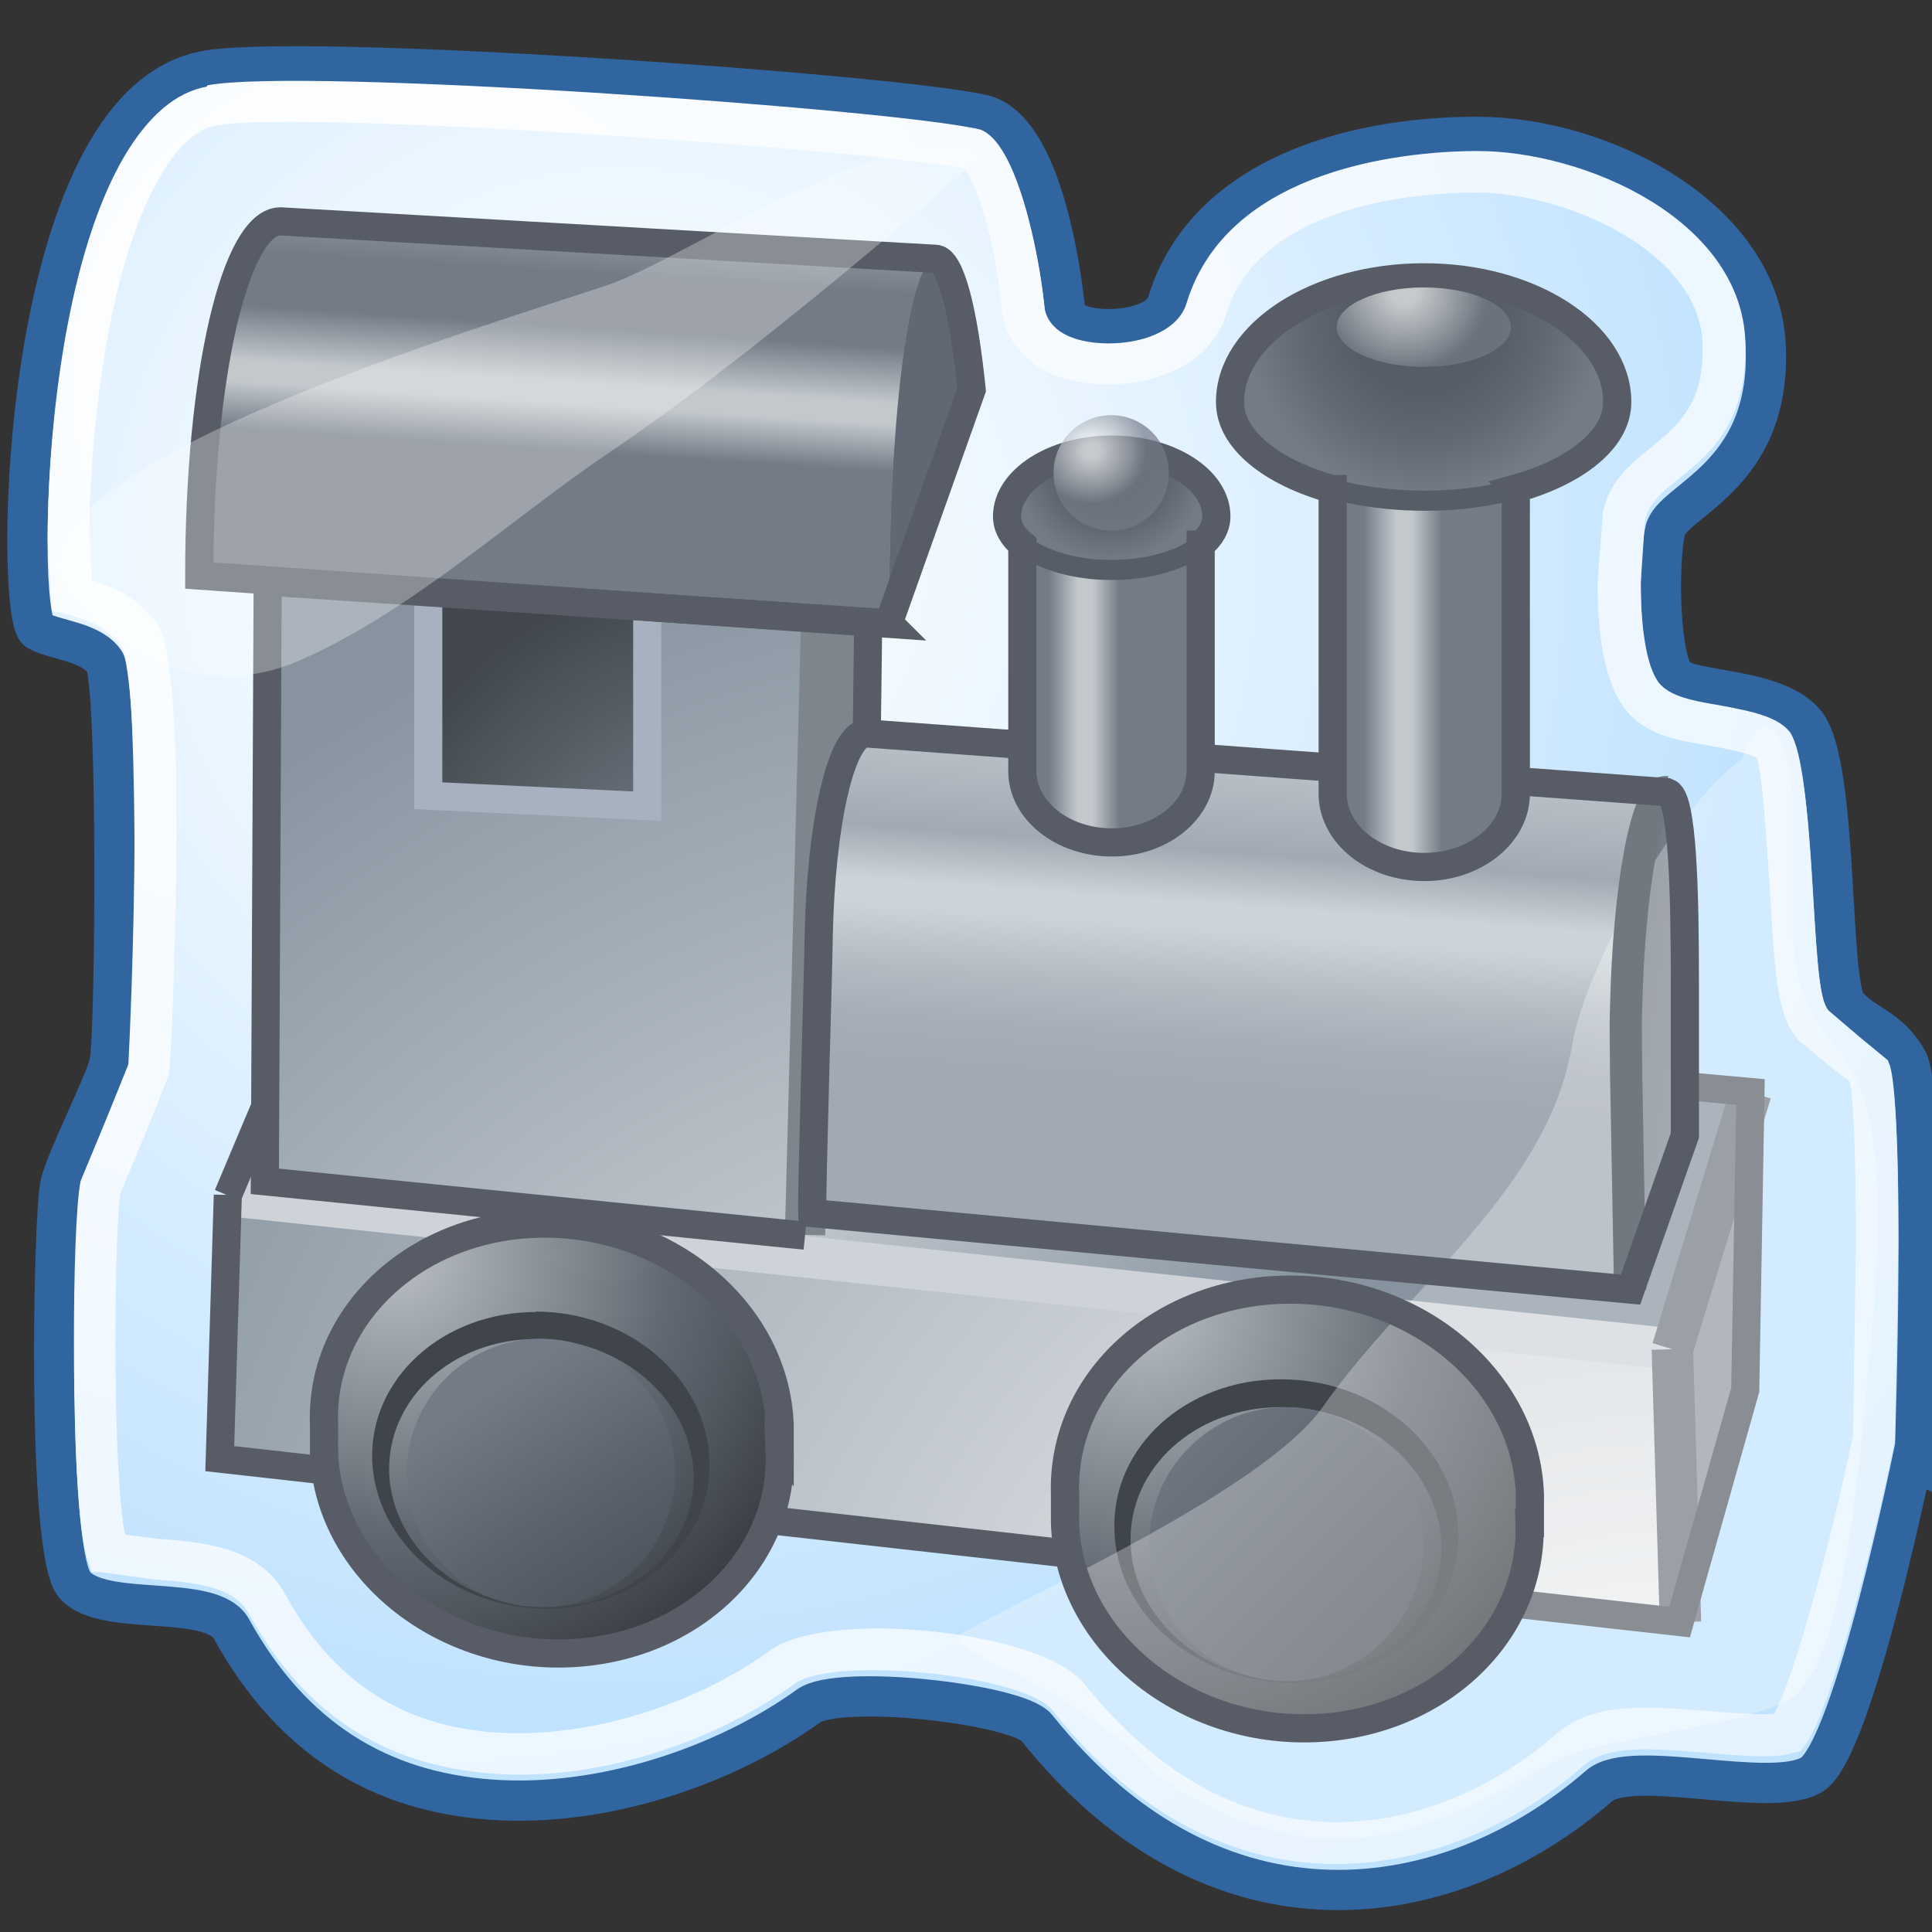 <svg xmlns="http://www.w3.org/2000/svg" width="48" height="48"><rect width="100%" height="100%" fill="#333333" stroke="none"/><defs><radialGradient id="b" cx="9.829" cy="405.94" r="24.876" gradientUnits="userSpaceOnUse" fy="405.94" fx="9.829"><stop offset="0" stop-color="#fff"/><stop offset="1" stop-color="#8794A0"/></radialGradient><radialGradient id="c" cx="40.7" cy="431.185" r="42.061" gradientUnits="userSpaceOnUse" fy="431.185" fx="40.7"><stop offset="0" stop-color="#fff"/><stop offset="1" stop-color="#8794A0"/></radialGradient><linearGradient id="d" x1="24.006" x2="22.685" y1="396.148" y2="395.576" gradientUnits="userSpaceOnUse" gradientTransform="matrix(1.032 0 0 1.032 -.795 -397.438)"><stop offset=".129" stop-color="#626873"/><stop offset=".872" stop-color="#626873"/><stop offset="1" stop-color="#626873"/></linearGradient><linearGradient id="e" x1="14.69" x2="14.086" y1="390.505" y2="399.65" gradientUnits="userSpaceOnUse" gradientTransform="matrix(1.032 0 0 1.032 -.795 -397.438)"><stop offset="0" stop-color="#9098A0"/><stop offset=".129" stop-color="#737B87"/><stop offset=".27" stop-color="#737B87"/><stop offset=".416" stop-color="#C2C8CC"/><stop offset=".472" stop-color="#C2C8CC"/><stop offset=".596" stop-color="#737B87"/></linearGradient><radialGradient id="f" cx="27.979" cy="432.582" r="35.832" gradientUnits="userSpaceOnUse" fy="432.582" fx="27.979"><stop offset="0" stop-color="#fff"/><stop offset="1" stop-color="#8794A0"/></radialGradient><radialGradient id="g" cx="18.814" cy="408.56" r="9.982" gradientUnits="userSpaceOnUse" fy="408.56" fx="18.814"><stop offset="0" stop-color="#8794A0"/><stop offset="1" stop-color="#41474C"/></radialGradient><linearGradient id="h" x1="39.969" x2="44.739" y1="409.976" y2="410.634" gradientUnits="userSpaceOnUse" gradientTransform="matrix(1.032 0 0 1.032 -.795 -397.438)"><stop offset="0" stop-color="#737B87"/><stop offset=".048" stop-color="#757D89"/><stop offset=".615" stop-color="#89919A"/><stop offset="1" stop-color="#9098A0"/></linearGradient><radialGradient id="i" cx="10.333" cy="415.386" r="11.234" gradientUnits="userSpaceOnUse" fy="415.386" fx="10.333" gradientTransform="matrix(1.032 0 0 1.032 -.795 -397.438)"><stop offset="0" stop-color="#B9BFC3"/><stop offset=".464" stop-color="#747B83"/><stop offset=".579" stop-color="#626973"/><stop offset=".763" stop-color="#51575F"/><stop offset="1" stop-color="#373B40"/></radialGradient><linearGradient id="j" x1="29.966" x2="30.829" y1="414.991" y2="403.43" gradientUnits="userSpaceOnUse" gradientTransform="matrix(1.032 0 0 1.032 -.795 -397.438)"><stop offset=".315" stop-color="#A1AAB3"/><stop offset=".412" stop-color="#A5AEB7"/><stop offset=".517" stop-color="#B2BBC2"/><stop offset=".625" stop-color="#C8CFD5"/><stop offset=".646" stop-color="#CDD4D9"/><stop offset=".697" stop-color="#CDD4D9"/><stop offset=".809" stop-color="#A1AAB3"/><stop offset="1" stop-color="#BAC2C9"/></linearGradient><radialGradient id="k" cx="28.221" cy="416.579" r="11.604" gradientUnits="userSpaceOnUse" fy="416.579" fx="28.221" gradientTransform="matrix(1.032 0 0 1.032 -.795 -397.438)"><stop offset="0" stop-color="#B9BFC3"/><stop offset=".464" stop-color="#747B83"/><stop offset=".579" stop-color="#626973"/><stop offset=".763" stop-color="#51575F"/><stop offset="1" stop-color="#373B40"/></radialGradient><linearGradient id="l" x1="15.992" x2="12.5" y1="423.902" y2="418.621" gradientUnits="userSpaceOnUse"><stop offset="0" stop-color="#4B5159"/><stop offset=".479" stop-color="#5C636D"/><stop offset="1" stop-color="#737B87"/></linearGradient><linearGradient id="m" x1="35.215" x2="28.57" y1="425.769" y2="419.123" gradientUnits="userSpaceOnUse"><stop offset="0" stop-color="#4B5159"/><stop offset=".479" stop-color="#5C636D"/><stop offset="1" stop-color="#737B87"/></linearGradient><radialGradient id="a" cx="15.756" cy="398.709" r="36" gradientUnits="userSpaceOnUse" fy="398.709" fx="15.756" gradientTransform="matrix(1.032 0 0 1.032 -.795 -397.438)"><stop offset="0" stop-color="#fff"/><stop offset=".283" stop-color="#EBF6FF"/><stop offset=".786" stop-color="#BFE2FF"/></radialGradient><radialGradient id="n" cx="10.364" cy="394.279" r="80.555" gradientUnits="userSpaceOnUse" fy="394.279" fx="10.364"><stop offset="0" stop-color="#fff"/><stop offset=".438" stop-color="#EBF6FF"/><stop offset="1" stop-color="#CCE8FF"/></radialGradient><linearGradient id="o" x1="32.031" x2="37.824" y1="401.305" y2="401.305" gradientUnits="userSpaceOnUse" gradientTransform="matrix(1.032 0 0 1.032 -.795 -397.438)"><stop offset="0" stop-color="#9098A0"/><stop offset=".129" stop-color="#737B87"/><stop offset=".27" stop-color="#737B87"/><stop offset=".405" stop-color="#C2C8CC"/><stop offset=".472" stop-color="#C2C8CC"/><stop offset=".596" stop-color="#737B87"/></linearGradient><linearGradient id="p" x1="24.599" x2="29.844" y1="401.678" y2="401.678" gradientUnits="userSpaceOnUse" gradientTransform="matrix(1.032 0 0 1.032 -.795 -397.438)"><stop offset="0" stop-color="#9098A0"/><stop offset=".129" stop-color="#737B87"/><stop offset=".27" stop-color="#737B87"/><stop offset=".405" stop-color="#C2C8CC"/><stop offset=".472" stop-color="#C2C8CC"/><stop offset=".596" stop-color="#737B87"/></linearGradient><radialGradient id="q" cx="35.049" cy="392.715" r="4.323" gradientUnits="userSpaceOnUse" fy="392.715" fx="35.049" gradientTransform="matrix(1.032 0 0 1.032 -.795 -397.438)"><stop offset="0" stop-color="#575D66"/><stop offset=".421" stop-color="#575D66"/><stop offset=".686" stop-color="#626872"/><stop offset="1" stop-color="#737B87"/></radialGradient><radialGradient id="r" cx="27.502" cy="396.293" r="2.331" gradientUnits="userSpaceOnUse" fy="396.293" fx="27.502" gradientTransform="matrix(1.032 0 0 1.032 -.795 -397.438)"><stop offset="0" stop-color="#575D66"/><stop offset=".421" stop-color="#575D66"/><stop offset=".686" stop-color="#626872"/><stop offset="1" stop-color="#737B87"/></radialGradient><radialGradient id="s" cx="-1571.12" cy="-1022.399" r="2.067" gradientUnits="userSpaceOnUse" gradientTransform="matrix(.643 0 0 .613 1037.28 1022.701)" fy="-1022.399" fx="-1571.12"><stop offset=".006" stop-color="#F5F8FA"/><stop offset=".152" stop-color="#F5F8FA"/><stop offset=".613" stop-color="#B0B6BD"/><stop offset="1" stop-color="#737B87"/></radialGradient><radialGradient id="t" cx="-1559.409" cy="-1028.648" r="3.116" gradientUnits="userSpaceOnUse" gradientTransform="matrix(.643 0 0 .613 1037.28 1022.701)" fy="-1028.648" fx="-1559.409"><stop offset=".006" stop-color="#F5F8FA"/><stop offset=".152" stop-color="#F5F8FA"/><stop offset=".613" stop-color="#B0B6BD"/><stop offset="1" stop-color="#737B87"/></radialGradient></defs><g><path fill="url(#a)" stroke="#3065a0" d="M5.05 1.77c2.37-.48 17.22.58 19.36 1.08 1.66.38 2.05 4.86 2.05 4.86.03.65 2.3.65 2.54-.17.92-3.06 4.45-4.14 7.7-4.14 3.07 0 7.05 2 7.17 5.24.12 3.24-2.35 3.78-2.5 4.55-.18.77-.15 3.2.26 3.62.4.4 2.5.26 3.23 1.17.82 1.02.58 6.45 1.02 6.98.44.53 1.03.55 1.5 1.37.5.82.2 9.6.2 9.6S46.06 43.5 45 44.1c-1.05.6-4.46-.43-5.27.27-3.7 3.22-9.5 4.15-13.97-1.44-.48-.6-4.93-1.1-5.68-.54-2 1.44-5.05 2.53-7.9 2.32-2.73-.2-4.92-1.5-6.43-4.24-.5-.9-3.2-.27-3.9-1.1-.7-.85-.52-9.23-.35-9.95.18-.7 1.06-2.4 1.22-3 .15-.6.22-9.5-.12-9.98-.34-.5-1.22-.53-1.66-.77-.6-.34-.5-13 4.13-13.9z"/><path fill="url(#b)" d="M42.9 411.28l-34.3-3.1-2.33 5.85 34.75 3.43 1.9-6.18" transform="matrix(1.032 0 0 1.032 -.795 -397.438)"/><path fill="url(#c)" d="M41.2 424.02L6.07 420.1l.2-6.35 34.75 3.7.18 6.57z" transform="matrix(1.032 0 0 1.032 -.795 -397.438)"/><path fill="#9098a0" d="M43.37 34.54l-1.63 5.76-.2-6.78 1.96-6.38-.13 7.4z"/><g fill="none" stroke-width=".775"><path stroke="#ced3d9" stroke-width="1.03" d="M5.66 29.7l35.9 3.82"/><path stroke="#717880" stroke-width="1.03" d="M41.55 33.52l1.95-6.38"/><path stroke="#717880" stroke-width="1.03" d="M41.55 33.52l.2 6.78"/></g><path fill="url(#d)" d="M24.16 9.68l-2.07 5.8c0-.17 0-.35 0-.53 0-4.7.5-8.52 1.15-8.52.37 0 .7 1.27.9 3.25z"/><path fill="url(#e)" d="M22.1 15.5c0-.2 0-.37 0-.55 0-4.7.5-8.52 1.15-8.52L6.98 5.5c-1.12 0-2.02 3.8-2.02 8.8l17.13 1.2z"/><path fill="none" stroke="#575c66" stroke-width=".698" d="M5.66 29.7l2.43-5.77 35.4 3.2-.13 7.4-1.63 5.77-36.27-4.06.2-6.55z"/><path fill="url(#f)" d="M20.15 414.7l-13-1.27.06-14.46 13.33.9-.38 14.84z" transform="matrix(1.032 0 0 1.032 -.795 -397.438)"/><path fill="#7f858c" d="M20 30.7l1.44-4.87.13-10.38-1.17-.08L20 30.7z"/><path fill="url(#g)" d="M11.08 399.22v4.9l5.26.27v-4.72l-5.26-.46z" transform="matrix(1.032 0 0 1.032 -.795 -397.438)"/><path fill="none" stroke="#a8b1bf" stroke-width=".698" d="M16.08 15.17v4.86l-5.44-.26V14.7"/><path fill="none" stroke="#7f858c" d="M20 30.68l.4-15.16"/><path fill="none" stroke="#575c66" stroke-width=".698" d="M21.44 25.83l.13-10.38-14.92-1-.07 14.9L20 30.7"/><path fill="url(#h)" d="M40.4 26.65c0-.5-.02-1.06 0-1.63.07-3.02.52-5.4 1-5.34.4.06.45 2.5.45 4.72v3.8l-1.36 3.85-.1-5.4z"/><path fill="url(#i)" d="M19.37 36.08c.1 2.76-2.36 5-5.5 5-3.1 0-5.73-2.24-5.82-5v-.7c-.1-2.75 2.36-4.98 5.48-4.98 3.13 0 5.74 2.23 5.84 5v.68z"/><path fill="url(#j)" d="M40.4 26.65c0-.5-.02-1.06 0-1.63.07-3.02.52-5.4 1-5.34L21.5 18.22c-.6.05-1.1 2.2-1.16 5.04 0 .56-.18 6.37-.16 6.88l20.33 1.9-.1-5.4z"/><path fill="url(#k)" d="M38 37.84c.1 2.8-2.4 5.1-5.6 5.1-3.18 0-5.85-2.3-5.94-5.1v-.7c-.1-2.83 2.4-5.1 5.6-5.1 3.2 0 5.86 2.27 5.95 5.1v.7z"/><path fill="none" stroke="#575c66" stroke-width=".7" d="M22.1 15.5L4.95 14.3c0-5 .9-8.8 2.02-8.8l16.27.93c.37 0 .7 1.27.9 3.25l-2.06 5.8z"/><g transform="matrix(1.032 0 0 1.032 -.795 -397.438)"><path fill="#40454c" d="M13.67 416.7c-2.24 0-4 1.6-3.94 3.56.07 1.98 1.95 3.58 4.2 3.58 2.23 0 4-1.6 3.92-3.58-.07-1.97-1.94-3.57-4.18-3.57zm.24 7.1c-2.02 0-3.7-1.44-3.77-3.22-.06-1.8 1.53-3.23 3.55-3.23 2.02 0 3.7 1.44 3.78 3.23.06 1.78-1.53 3.23-3.55 3.23z"/><linearGradient x1="15.992" x2="12.5" y1="423.902" y2="418.621" gradientUnits="userSpaceOnUse"><stop offset="0" stop-color="#4B5159"/><stop offset=".479" stop-color="#5C636D"/><stop offset="1" stop-color="#737B87"/></linearGradient><circle cx="13.792" cy="420.575" r="3.231" fill="url(#l)"/></g><g transform="matrix(1.032 0 0 1.032 -.795 -397.438)"><path fill="#40454c" d="M31.6 418.32c-2.28 0-4.08 1.63-4 3.65.06 2.02 1.98 3.65 4.26 3.65 2.3 0 4.1-1.63 4.02-3.65-.07-2.02-1.98-3.65-4.27-3.65zm.25 7.27c-2.06 0-3.8-1.5-3.86-3.3-.07-1.83 1.55-3.3 3.62-3.3 2.07 0 3.8 1.47 3.86 3.3.06 1.8-1.56 3.3-3.63 3.3z"/><linearGradient x1="35.215" x2="28.57" y1="425.769" y2="419.123" gradientUnits="userSpaceOnUse"><stop offset="0" stop-color="#4B5159"/><stop offset=".479" stop-color="#5C636D"/><stop offset="1" stop-color="#737B87"/></linearGradient><circle cx="31.736" cy="422.289" r="3.299" fill="url(#m)"/></g><g transform="matrix(1.032 0 0 1.032 -.795 -397.438)"><radialGradient cx="10.364" cy="394.279" r="80.555" gradientUnits="userSpaceOnUse" fy="394.279" fx="10.364"><stop offset="0" stop-color="#fff"/><stop offset=".438" stop-color="#EBF6FF"/><stop offset="1" stop-color="#CCE8FF"/></radialGradient><path fill="url(#n)" d="M5.75 387.2c-.74.13-1.4.7-1.97 1.65-1.38 2.32-1.86 6.44-1.86 9.27l.1 1.7.36.08c.44.13.98.3 1.3.74.05.08.33.7.33 4.37 0 2.65-.13 5.4-.15 5.73-.05.13-.55 1.36-.55 1.36l-.6 1.45c-.12.62-.16 2.37-.16 3.87 0 1.28.03 4.37.33 5.24l.1.3h.2l1.3.18c.94.07 1.9.14 2.28.82 1.32 2.4 3.23 3.65 5.84 3.85 2.37.2 5.24-.66 7.3-2.16.94-.68 5.5-.22 6.2.63 1.77 2.23 3.85 3.47 6.17 3.68 2.27.2 4.7-.65 6.64-2.35.57-.5 1.67-.4 2.94-.3 1.03.1 1.75.13 2.1 0l.17-.04.1-.13c.66-.9 1.68-4.98 2.17-7.34 0-.1.08-4.7.08-4.7 0-2.44-.07-3.9-.2-4.33l-.05-.13-.68-.56-.75-.64c-.2-.25-.26-.92-.37-2.75-.13-2.15-.26-3.48-.55-3.94-.28-.36-.82-.5-1.78-.67-.6-.1-1.05-.2-1.32-.46-.32-.3-.5-1.24-.5-2.47l.1-1.5c.08-.4.4-.68.8-1 .7-.55 1.62-1.3 1.62-3.1v-.2c-.1-2.96-3.88-4.6-6.45-4.6-1.38 0-5.96.27-7 3.65-.22.77-1.33 1.07-2.25.96-1.06-.13-1.17-.72-1.18-.9-.12-1.2-.65-3.93-1.55-4.23-2.13-.5-16.4-1.5-18.6-1.06zM2.92 398.1c0-2.18.36-6.47 1.72-8.76.4-.7.85-1.1 1.3-1.2 2-.4 15.98.6 18.04 1.03.22.23.75 1.57.9 3.35.05.72.62 1.65 2.07 1.82 1.36.16 2.94-.35 3.34-1.66.82-2.72 4.82-2.93 6.02-2.93 2.17 0 5.37 1.42 5.45 3.64 0 0 0 .17 0 .17 0 1.3-.6 1.8-1.25 2.33-.44.36-1 .8-1.15 1.55 0 0-.13 1.72-.13 1.72 0 1.58.27 2.65.8 3.18.5.5 1.16.6 1.86.72.66.12 1.06.22 1.17.3.15.3.28 2.62.33 3.38.12 2.08.2 2.83.66 3.4l.88.73c.04.03.3.23.37.28.08.33.15 1.5.15 3.95l-.07 4.57c-.6 2.87-1.44 5.87-1.9 6.7-.18.02-.57.02-1.55-.06-1.5-.12-2.8-.23-3.68.54-1.74 1.52-3.9 2.3-5.9 2.1-2.03-.18-3.87-1.3-5.48-3.3-1-1.27-6.17-1.82-7.56-.8-1.87 1.35-4.47 2.13-6.64 1.97-2.24-.16-3.9-1.25-5.03-3.32-.64-1.16-2-1.26-3.08-1.34 0 0-.48-.06-.78-.1-.14-.7-.23-2.44-.23-4.62 0-1.9.06-3.28.12-3.6l.57-1.36c.45-1.12.57-1.4.6-1.53.05-.3.18-3.52.18-5.92 0-4.2-.35-4.72-.5-4.94-.43-.6-1.03-.85-1.53-1-.02-.34-.05-.94-.05-.94zm1.9 12.8c.02-.03.02-.05.02-.07 0 0 0 .04 0 .08zm0 .05s0-.02 0-.04c0 0 0 .04 0 .04z"/></g><path fill="#fff" d="M1.5 14.52c-1.4-2.9 10.83-6.5 13.63-7.45 1.94-.67 7.26-4.34 9.34-3.26-2.66 2.32-6.43 5.48-9.36 7.45-2.46 1.67-4.92 3.95-7.67 5.15-2.4 1.05-4.73-.18-5.92-1.88z" opacity=".3"/><path fill="#fff" d="M43.3 18.84c-1.76 1.28-3.92 5.22-4.24 7.12-.6 3.6-4.1 6-6.2 9-1.43 2-6.84 4.44-8.93 5.6-.8.43 2.43.98 4.77 3.5 4.96 3.5 8.17.4 10.33-.47.9-.37 4.78-.83 5.52-1.43 1.33-1.07 1.64-5.97 1.8-7.48 1.27-11.17-1.9-6.85-1.83-12.26 0-.82.1-2.83-.12-3.6-.22-.75-.67-1.22-1.1 0" opacity=".3"/><path fill="none" stroke="#717880" stroke-width=".8" d="M40.5 32.05l-.1-5.4c0-.5-.02-1.06 0-1.63.07-3.02.52-5.4 1-5.34"/><path fill="none" stroke="#575c66" stroke-width=".7" d="M41.4 19.68L21.5 18.22c-.6.05-1.1 2.2-1.16 5.04 0 .56-.18 6.37-.16 6.88l20.33 1.9 1.35-3.83v-3.8c0-2.2-.05-4.66-.44-4.72z"/><path fill="url(#o)" d="M37.66 19.72c0 1-1.02 1.82-2.27 1.82-1.27 0-2.28-.82-2.28-1.82v-7.57h4.54v7.57z"/><path fill="url(#p)" d="M29.83 19.16c0 .98-1 1.77-2.2 1.77-1.24 0-2.23-.8-2.23-1.77v-5.63h4.42v5.63z"/><path fill="url(#q)" stroke="#575d66" stroke-width=".5" d="M40.2 10c0 1.34-2.15 2.44-4.8 2.44-2.68 0-4.83-1.1-4.83-2.45 0-1.7 2.15-3.1 4.82-3.1 2.65 0 4.8 1.4 4.8 3.1z"/><path fill="url(#r)" stroke="#575d66" stroke-width=".5" d="M30.22 12.83c0 .74-1.17 1.33-2.6 1.33-1.44 0-2.6-.6-2.6-1.33 0-.9 1.16-1.66 2.6-1.66 1.43 0 2.6.75 2.6 1.66z"/><path fill="none" stroke="#575c66" stroke-width=".7" d="M37.66 12.15v7.57c0 1-1.02 1.82-2.27 1.82-1.27 0-2.28-.82-2.28-1.82v-7.57h-.02c-1.5-.42-2.53-1.23-2.53-2.16 0-1.7 2.16-3.1 4.82-3.1 2.65 0 4.8 1.4 4.8 3.1 0 .92-1.02 1.73-2.53 2.15z"/><path fill="none" stroke="#575c66" stroke-width=".7" d="M29.83 13.53v5.63c0 .98-1 1.77-2.2 1.77-1.24 0-2.23-.8-2.23-1.77v-5.63c-.24-.2-.38-.44-.38-.7 0-.9 1.16-1.66 2.6-1.66 1.43 0 2.6.75 2.6 1.66 0 .26-.14.5-.38.7z"/><circle cx="27.522" cy="396.5" r="1.39" fill="url(#s)" transform="matrix(1.032 0 0 1.032 -.795 -397.438)" opacity=".7"/><ellipse cx="35.048" cy="392.99" fill="url(#t)" transform="matrix(1.032 0 0 1.032 -.795 -397.438)" ry=".956" rx="2.096" opacity=".7"/><path fill="none" stroke="#575c66" stroke-width=".7" d="M19.37 36.08c.1 2.76-2.36 5-5.5 5-3.1 0-5.73-2.24-5.82-5v-.7c-.1-2.75 2.36-4.98 5.48-4.98 3.13 0 5.74 2.23 5.84 5v.68z"/><path fill="none" stroke="#575c66" stroke-width=".7" d="M38 37.84c.1 2.8-2.4 5.1-5.6 5.1-3.18 0-5.85-2.3-5.94-5.1v-.7c-.1-2.83 2.4-5.1 5.6-5.1 3.18 0 5.86 2.27 5.95 5.1v.7z"/></g></svg>